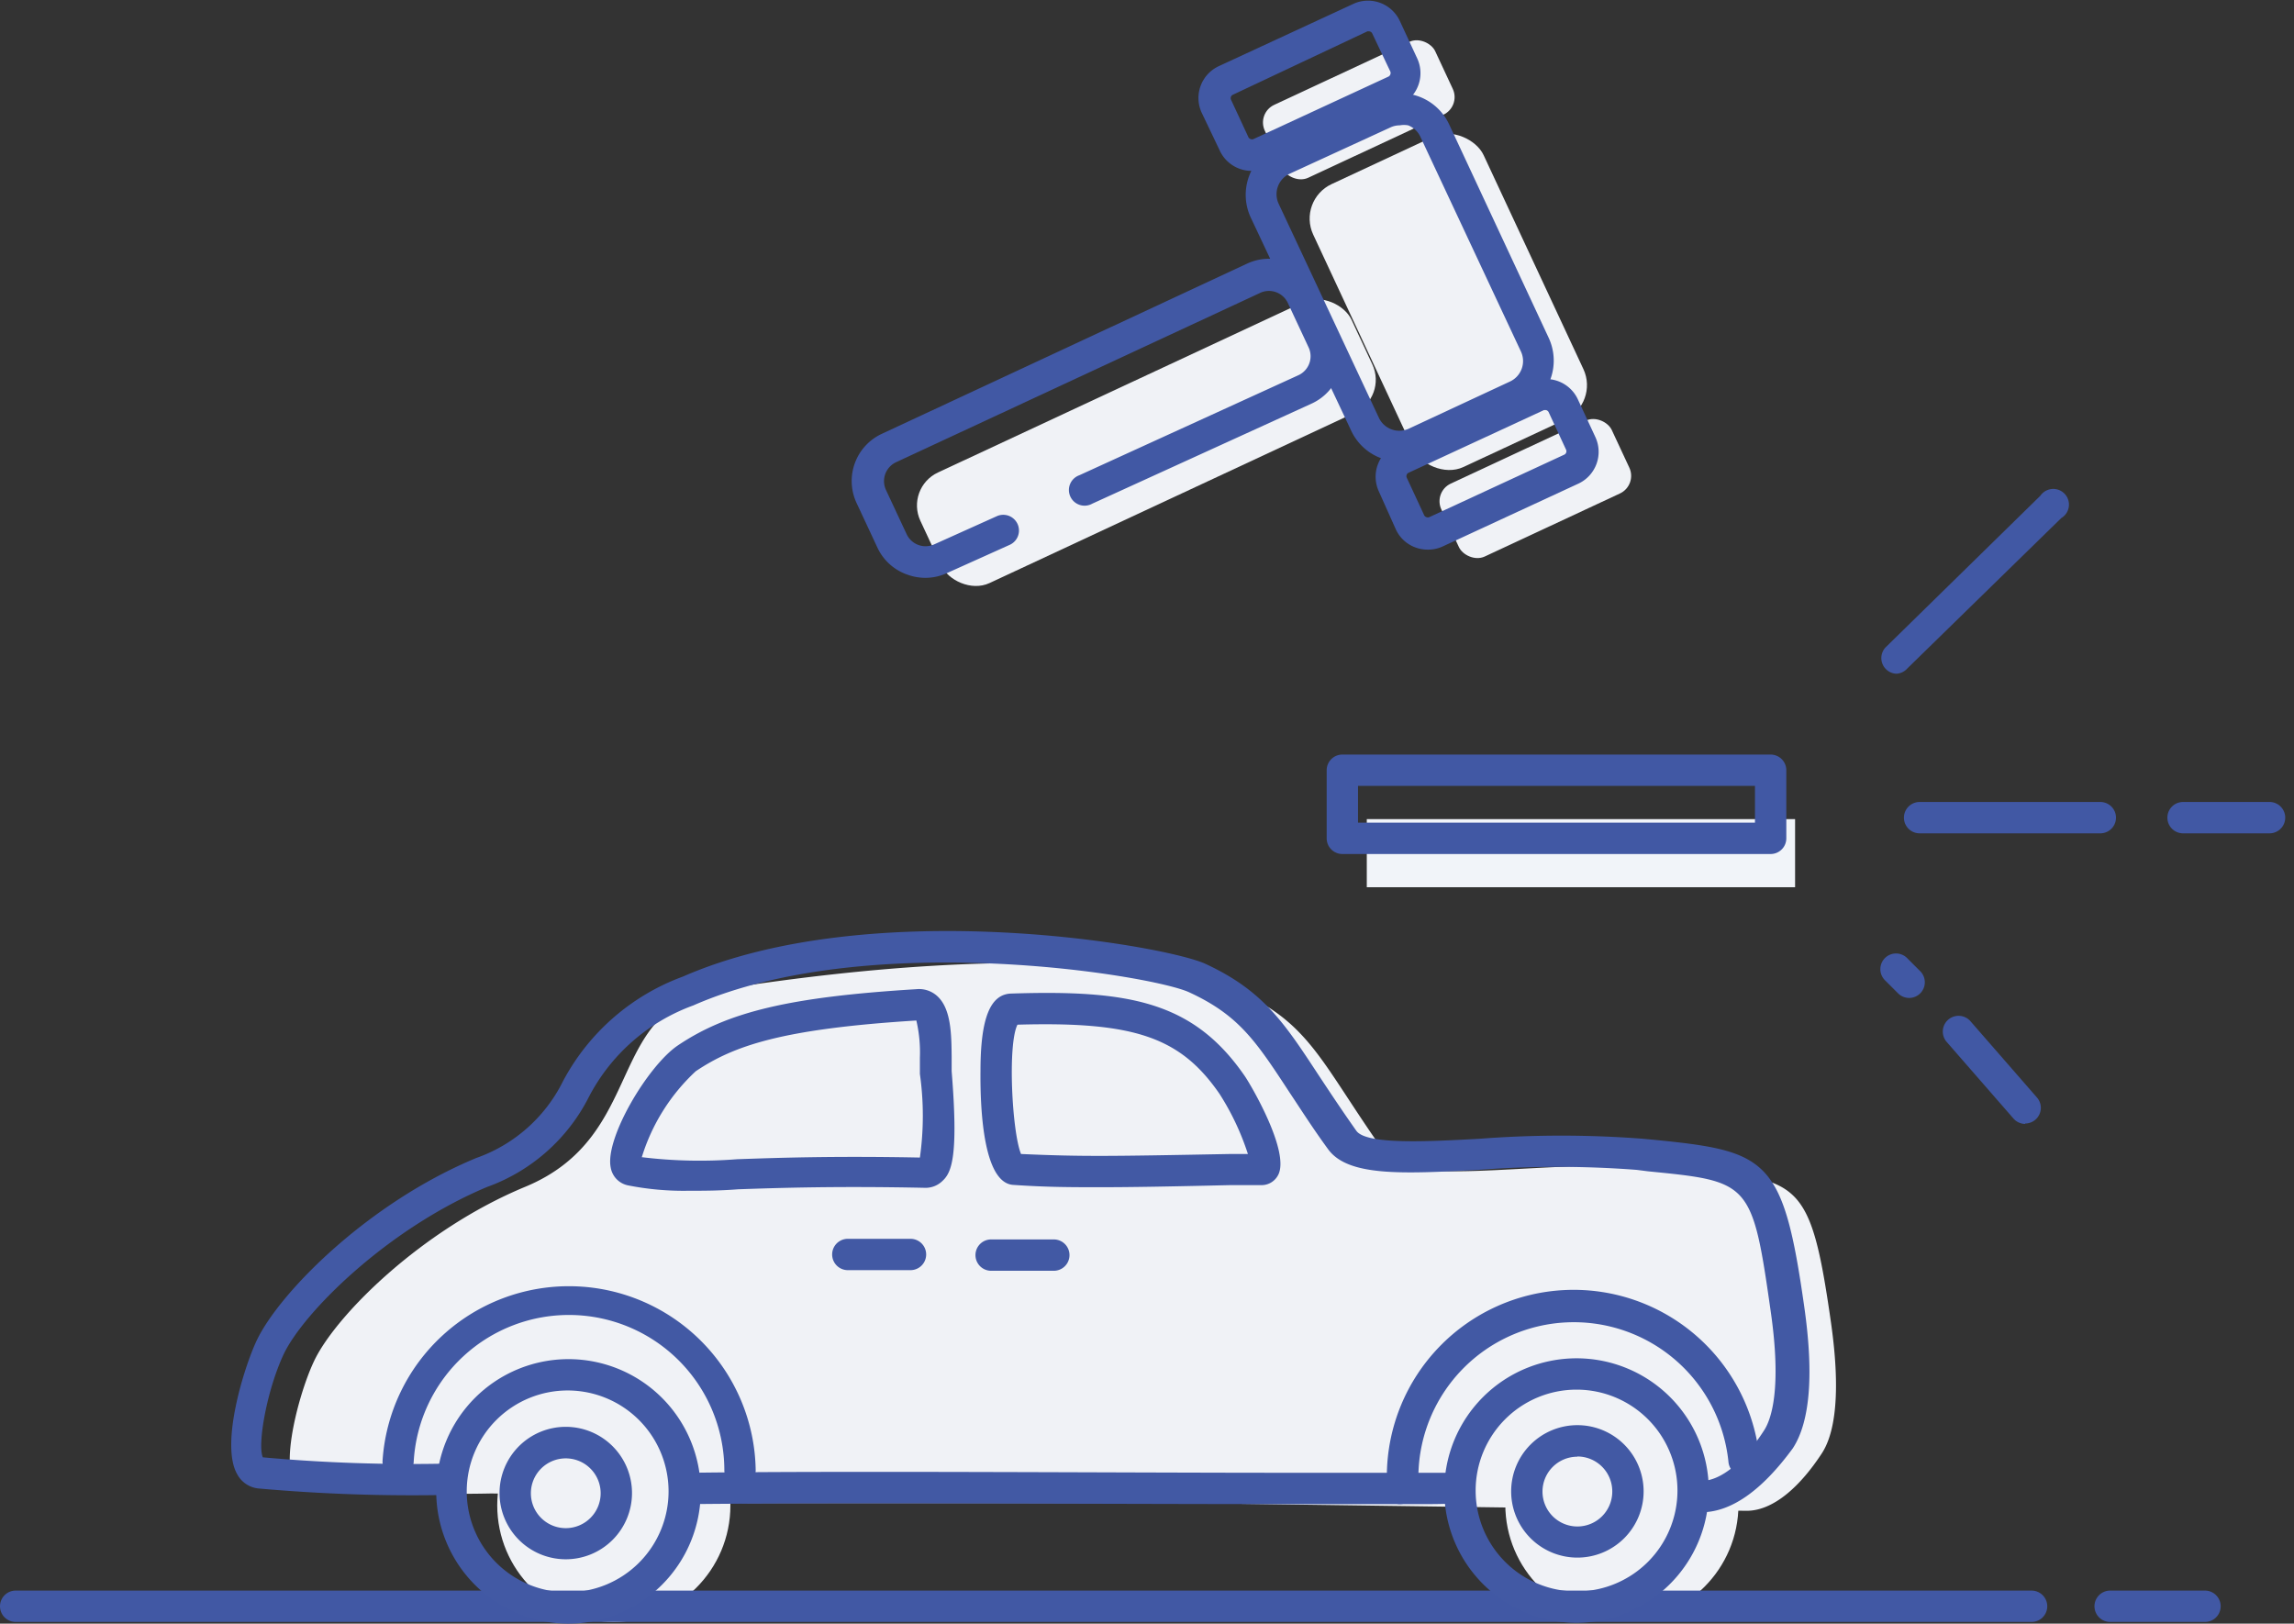 <svg xmlns="http://www.w3.org/2000/svg" viewBox="0 0 109.8 77.72"><rect x="0" y="0" width="109.8" height="77.72" fill="#333333" stroke="none"/><defs><style>.cls-1{fill:#f0f2f6}.cls-2{fill:#f1f4f9}.cls-3{fill:#4158a4}.cls-4{fill:#4259a4}</style></defs><title>Asset 11</title><g id="Layer_2" data-name="Layer 2"><g id="Layer_1-2" data-name="Layer 1"><path d="M69.17,71.95c-6.58,0-24.8-.14-34,0" class="cls-1"/><path d="M71.52,71.93c.39,0-.54,0-2.35,0" class="cls-1"/><path d="M23.52,71.49a81.76,81.76,0,0,1-9-.31c-1.35-.1-.31-4.28.5-6,1-2.16,5.12-6.3,10.12-8.37,5.88-2.44,3.75-8.56,9.31-9.44,15.56-2.45,23-.76,24.94.13,3.38,1.56,3.88,3.44,6.94,7.75,1.24,1.74,8.06.06,14.25.69,5.54.56,6.06.38,7.06,7.38.22,1.56.56,4.72-.44,6.25s-2.29,2.76-3.62,2.75" class="cls-1"/><circle cx="29.38" cy="72.06" r="5.58" class="cls-1"/><circle cx="77.63" cy="72.02" r="5.58" class="cls-1"/><path d="M50.27,56.65c-.89-.11-1.37-7.84-.16-7.87,5.84-.19,8.3.05,12.22,4.41,1,1.06,1.92,3.34,1.31,3.44A35.46,35.46,0,0,1,50.27,56.65Z" class="cls-1"/><path d="M33.46,51.43c2.13-1.44,6.44-2.37,12.63-2.75,1-.06.8,2.42.88,3.38.35,4.27-.12,4.78-.47,4.77-9.12-.19-12.81.43-15.56-.14C29.93,56.48,32,52.45,33.46,51.43Z" class="cls-1"/><line x1="49.63" x2="52.61" y1="60.72" y2="60.74" class="cls-1"/><line x1="42.77" x2="45.75" y1="60.69" y2="60.72" class="cls-1"/><path d="M69.29,71.29a8.19,8.19,0,0,1,16.34-.72" class="cls-1"/><path d="M21.22,70.65A8.19,8.19,0,0,1,37.58,71" class="cls-1"/><rect width="22.77" height="5.84" x="43.48" y="18.27" class="cls-1" rx="1.74" ry="1.74" transform="translate(-3.81 25.17) rotate(-25)"/><rect width="9" height="14.94" x="64.82" y="6.98" class="cls-1" rx="1.82" ry="1.82" transform="translate(0.39 30.65) rotate(-25)"/><rect width="9" height="3.85" x="60.54" y="3.33" class="cls-1" rx=".93" ry=".93" transform="translate(3.87 27.98) rotate(-25)"/><rect width="9" height="3.85" x="68.99" y="21.46" class="cls-1" rx=".93" ry=".93" transform="translate(-3 33.25) rotate(-25)"/><line x1="91.94" x2="99.36" y1="33.84" y2="26.57" class="cls-2"/><line x1="105.66" x2="109.8" y1="41.47" y2="41.47" class="cls-2"/><line x1="93.05" x2="101.7" y1="41.47" y2="41.47" class="cls-2"/><rect width="20.5" height="3.26" x="65.42" y="39.21" class="cls-2"/><line x1="100.96" x2="105.49" y1="76.89" y2="76.89" class="cls-3"/><path d="M105.49,77.64H101a.75.75,0,1,1,0-1.5h4.54a.75.75,0,1,1,0,1.5Z" class="cls-3"/><line x1=".75" x2="97.24" y1="76.89" y2="76.89" class="cls-3"/><path d="M97.24,77.64H.75a.75.75,0,0,1,0-1.5H97.24a.75.75,0,0,1,0,1.5Z" class="cls-3"/><path d="M90.77,32.25A.75.75,0,0,1,90.24,31l7.42-7.27a.75.75,0,1,1,1,1.07L91.29,32A.75.75,0,0,1,90.77,32.25Z" class="cls-3"/><path d="M108.63,39.89h-4.14a.75.75,0,0,1,0-1.5h4.14a.75.75,0,0,1,0,1.5Z" class="cls-3"/><path d="M100.53,39.89H91.88a.75.75,0,0,1,0-1.5h8.65a.75.75,0,0,1,0,1.5Z" class="cls-3"/><path d="M96.94,53.8a.75.75,0,0,1-.57-.26l-3.19-3.66a.75.75,0,1,1,1.13-1l3.19,3.66a.75.75,0,0,1-.57,1.24Z" class="cls-3"/><path d="M91.38,47.77a.75.75,0,0,1-.53-.22l-.61-.61a.75.75,0,1,1,1.06-1.06l.61.61a.75.75,0,0,1-.53,1.28Z" class="cls-3"/><path d="M84.75,40.88H64.25a.75.75,0,0,1-.75-.75V36.87a.75.75,0,0,1,.75-.75h20.5a.75.75,0,0,1,.75.75v3.26A.75.75,0,0,1,84.75,40.88ZM65,39.38H84V37.62H65Z" class="cls-3"/><path d="M44.3,27.66a2.5,2.5,0,0,1-.86-.15A2.47,2.47,0,0,1,42,26.22l-1-2.14a2.49,2.49,0,0,1,1.2-3.31l17.49-8.15A2.49,2.49,0,0,1,63,13.82L64,16a2.49,2.49,0,0,1-1.2,3.31l-10.52,4.8a.75.75,0,1,1-.62-1.36l10.51-4.8a1,1,0,0,0,.47-1.31l-1-2.14A1,1,0,0,0,60.36,14L42.88,22.13a1,1,0,0,0-.48,1.31l1,2.14a1,1,0,0,0,1.31.48l3-1.35a.75.75,0,1,1,.62,1.37l-3,1.35A2.45,2.45,0,0,1,44.3,27.66Z" class="cls-3"/><path d="M67,22.1a2.59,2.59,0,0,1-.88-.16,2.56,2.56,0,0,1-1.45-1.33L59.85,10.38A2.58,2.58,0,0,1,61.09,7L65.94,4.7a2.58,2.58,0,0,1,3.42,1.25l4.77,10.23a2.58,2.58,0,0,1-1.25,3.42L68,21.86A2.56,2.56,0,0,1,67,22.1ZM67,6a1.05,1.05,0,0,0-.45.1L61.72,8.32a1.08,1.08,0,0,0-.52,1.43L66,20a1.08,1.08,0,0,0,1.43.52l4.85-2.26h0a1.08,1.08,0,0,0,.52-1.43L68,6.58A1.07,1.07,0,0,0,67.4,6,1.09,1.09,0,0,0,67,6Z" class="cls-3"/><path d="M59.89,8.18a1.68,1.68,0,0,1-1.52-1L57.52,5.4a1.68,1.68,0,0,1,.81-2.23l6.48-3A1.68,1.68,0,0,1,67,1l.84,1.81A1.68,1.68,0,0,1,67.07,5L60.59,8A1.67,1.67,0,0,1,59.89,8.18ZM65.52,1.5l-.07,0L59,4.54a.18.18,0,0,0-.08.23l.84,1.81a.2.2,0,0,0,.23.08l6.48-3h0a.2.2,0,0,0,.08-.23L65.68,1.6A.18.18,0,0,0,65.52,1.5Z" class="cls-3"/><path d="M68.34,26.31a1.69,1.69,0,0,1-.58-.1,1.66,1.66,0,0,1-.95-.87L66,23.53a1.68,1.68,0,0,1,.81-2.23l6.48-3a1.68,1.68,0,0,1,2.23.81l.84,1.81a1.68,1.68,0,0,1-.81,2.23h0l-6.48,3A1.67,1.67,0,0,1,68.34,26.31ZM74,19.63H73.9l-6.48,3a.18.18,0,0,0-.09.23l.84,1.81a.2.2,0,0,0,.23.09l6.48-3a.18.18,0,0,0,.08-.23l-.84-1.81A.2.2,0,0,0,74,19.63Zm1.25,2.82h0Z" class="cls-3"/><path d="M67,72h0l-5.14,0C53.3,72,40.38,71.92,33,72h0a.75.75,0,0,1,0-1.5c7.4-.1,20.33,0,28.89,0l5.14,0A.75.75,0,0,1,67,72Z" class="cls-4"/><path d="M67.83,72H67a.75.75,0,0,1,0-1.5h2.21a.61.61,0,0,1,.18,0,.83.83,0,0,1,.8.77c0,.48,0,.65-.83.71v0h-.08C68.94,72,68.47,72,67.83,72Z" class="cls-4"/><path d="M81.43,72.39h0a.75.75,0,0,1,0-1.5h0c.91,0,2-.86,3-2.41.35-.53.86-2,.32-5.73-.88-6.19-1-6.2-5.86-6.68L78.34,56a49.75,49.75,0,0,0-7.57,0c-3.63.19-6.26.33-7.21-1-.73-1-1.32-1.93-1.84-2.71-1.61-2.46-2.42-3.69-4.8-4.79-1.77-.82-15.35-3.06-23.74.63a9.16,9.16,0,0,0-5,4.39,8.8,8.8,0,0,1-4.87,4.3c-4.77,2-8.78,6-9.73,8-.8,1.7-1.27,4.32-1,4.94a78.88,78.88,0,0,0,8.83.3.73.73,0,0,1,.76.74.75.75,0,0,1-.74.76,83.1,83.1,0,0,1-9.07-.31,1.3,1.3,0,0,1-1-.67c-.83-1.42.31-5.1.92-6.4,1.08-2.29,5.33-6.6,10.52-8.75a7.35,7.35,0,0,0,4.15-3.68,10.65,10.65,0,0,1,5.73-5c9-3.94,23-1.52,25-.62,2.77,1.28,3.77,2.8,5.43,5.33.51.77,1.09,1.65,1.81,2.67.48.67,3.37.52,5.91.38a51.14,51.14,0,0,1,7.8,0l.53.05c5.45.54,6.19.88,7.2,8,.46,3.23.28,5.5-.55,6.77C84.35,71.32,82.88,72.39,81.43,72.39Z" class="cls-4"/><path d="M27.21,77.72a6.33,6.33,0,1,1,6.33-6.33A6.34,6.34,0,0,1,27.21,77.72Zm0-11.16A4.83,4.83,0,1,0,32,71.39,4.83,4.83,0,0,0,27.21,66.56Z" class="cls-4"/><path d="M75.46,77.68a6.33,6.33,0,1,1,6.33-6.33A6.34,6.34,0,0,1,75.46,77.68Zm0-11.16a4.83,4.83,0,1,0,4.83,4.83A4.83,4.83,0,0,0,75.46,66.52Z" class="cls-4"/><path d="M52.69,56.83c-1.47,0-2.55,0-4.18-.11h0c-1.41-.07-1.6-3.45-1.58-5.46,0-2.53.47-3.67,1.47-3.7,5.61-.18,8.71.36,11.18,3.95.29.42,2.17,3.62,1.6,4.73a.89.89,0,0,1-.78.49l-1.52,0C55.89,56.8,54.11,56.83,52.69,56.83Zm-3.82-1.59c2.95.13,4.15.11,10,0h.86a12.4,12.4,0,0,0-1.36-2.88c-1.87-2.71-4.07-3.47-9.67-3.31C48.22,50,48.44,54.19,48.87,55.24Z" class="cls-4"/><path d="M32.94,57a13.7,13.7,0,0,1-2.89-.26,1.05,1.05,0,0,1-.82-.86c-.28-1.4,1.79-4.88,3.22-5.84h0c2.39-1.61,5.37-2.32,11.42-2.69a1.29,1.29,0,0,1,1,.34c.66.61.67,1.84.68,2.92,0,.26,0,.49,0,.67.33,4.06,0,4.84-.43,5.24a1.16,1.16,0,0,1-.8.34c-4.21-.09-7,0-9,.07C34.43,57,33.65,57,32.94,57ZM30.7,55.64h0Zm0-.25a22.89,22.89,0,0,0,4.58.1c2-.07,4.65-.16,8.75-.08a14.34,14.34,0,0,0,0-4c0-.21,0-.48,0-.78a6.72,6.72,0,0,0-.17-1.78c-6.42.4-8.73,1.2-10.56,2.43h0A9.37,9.37,0,0,0,30.72,55.39Zm2.15-4.69h0Z" class="cls-4"/><path d="M50.44,60.83h0l-3,0a.75.75,0,0,1,0-1.5h0l3,0a.75.75,0,0,1,0,1.5Z" class="cls-4"/><path d="M43.58,60.8h0l-3,0a.75.75,0,0,1,0-1.5h0l3,0a.75.75,0,0,1,0,1.5Z" class="cls-4"/><path d="M67.13,71.37a.75.75,0,0,1-.75-.75,8.94,8.94,0,0,1,17.84-.78.75.75,0,0,1-.68.81.74.74,0,0,1-.81-.68,7.44,7.44,0,0,0-14.84.65A.75.75,0,0,1,67.13,71.37Z" class="cls-4"/><path d="M35.42,71.12a.75.75,0,0,1-.75-.75A7.44,7.44,0,0,0,19.8,70a.78.78,0,0,1-.78.71.75.75,0,0,1-.71-.78,8.94,8.94,0,0,1,17.86.43A.75.75,0,0,1,35.42,71.12Z" class="cls-4"/><path d="M27.08,74.64a3.17,3.17,0,1,1,3.17-3.17A3.17,3.17,0,0,1,27.08,74.64Zm0-4.83a1.67,1.67,0,1,0,1.67,1.67A1.67,1.67,0,0,0,27.08,69.81Z" class="cls-4"/><path d="M75.5,74.56a3.17,3.17,0,1,1,3.17-3.17A3.17,3.17,0,0,1,75.5,74.56Zm0-4.83a1.67,1.67,0,1,0,1.67,1.67A1.67,1.67,0,0,0,75.5,69.72Z" class="cls-4"/></g></g></svg>